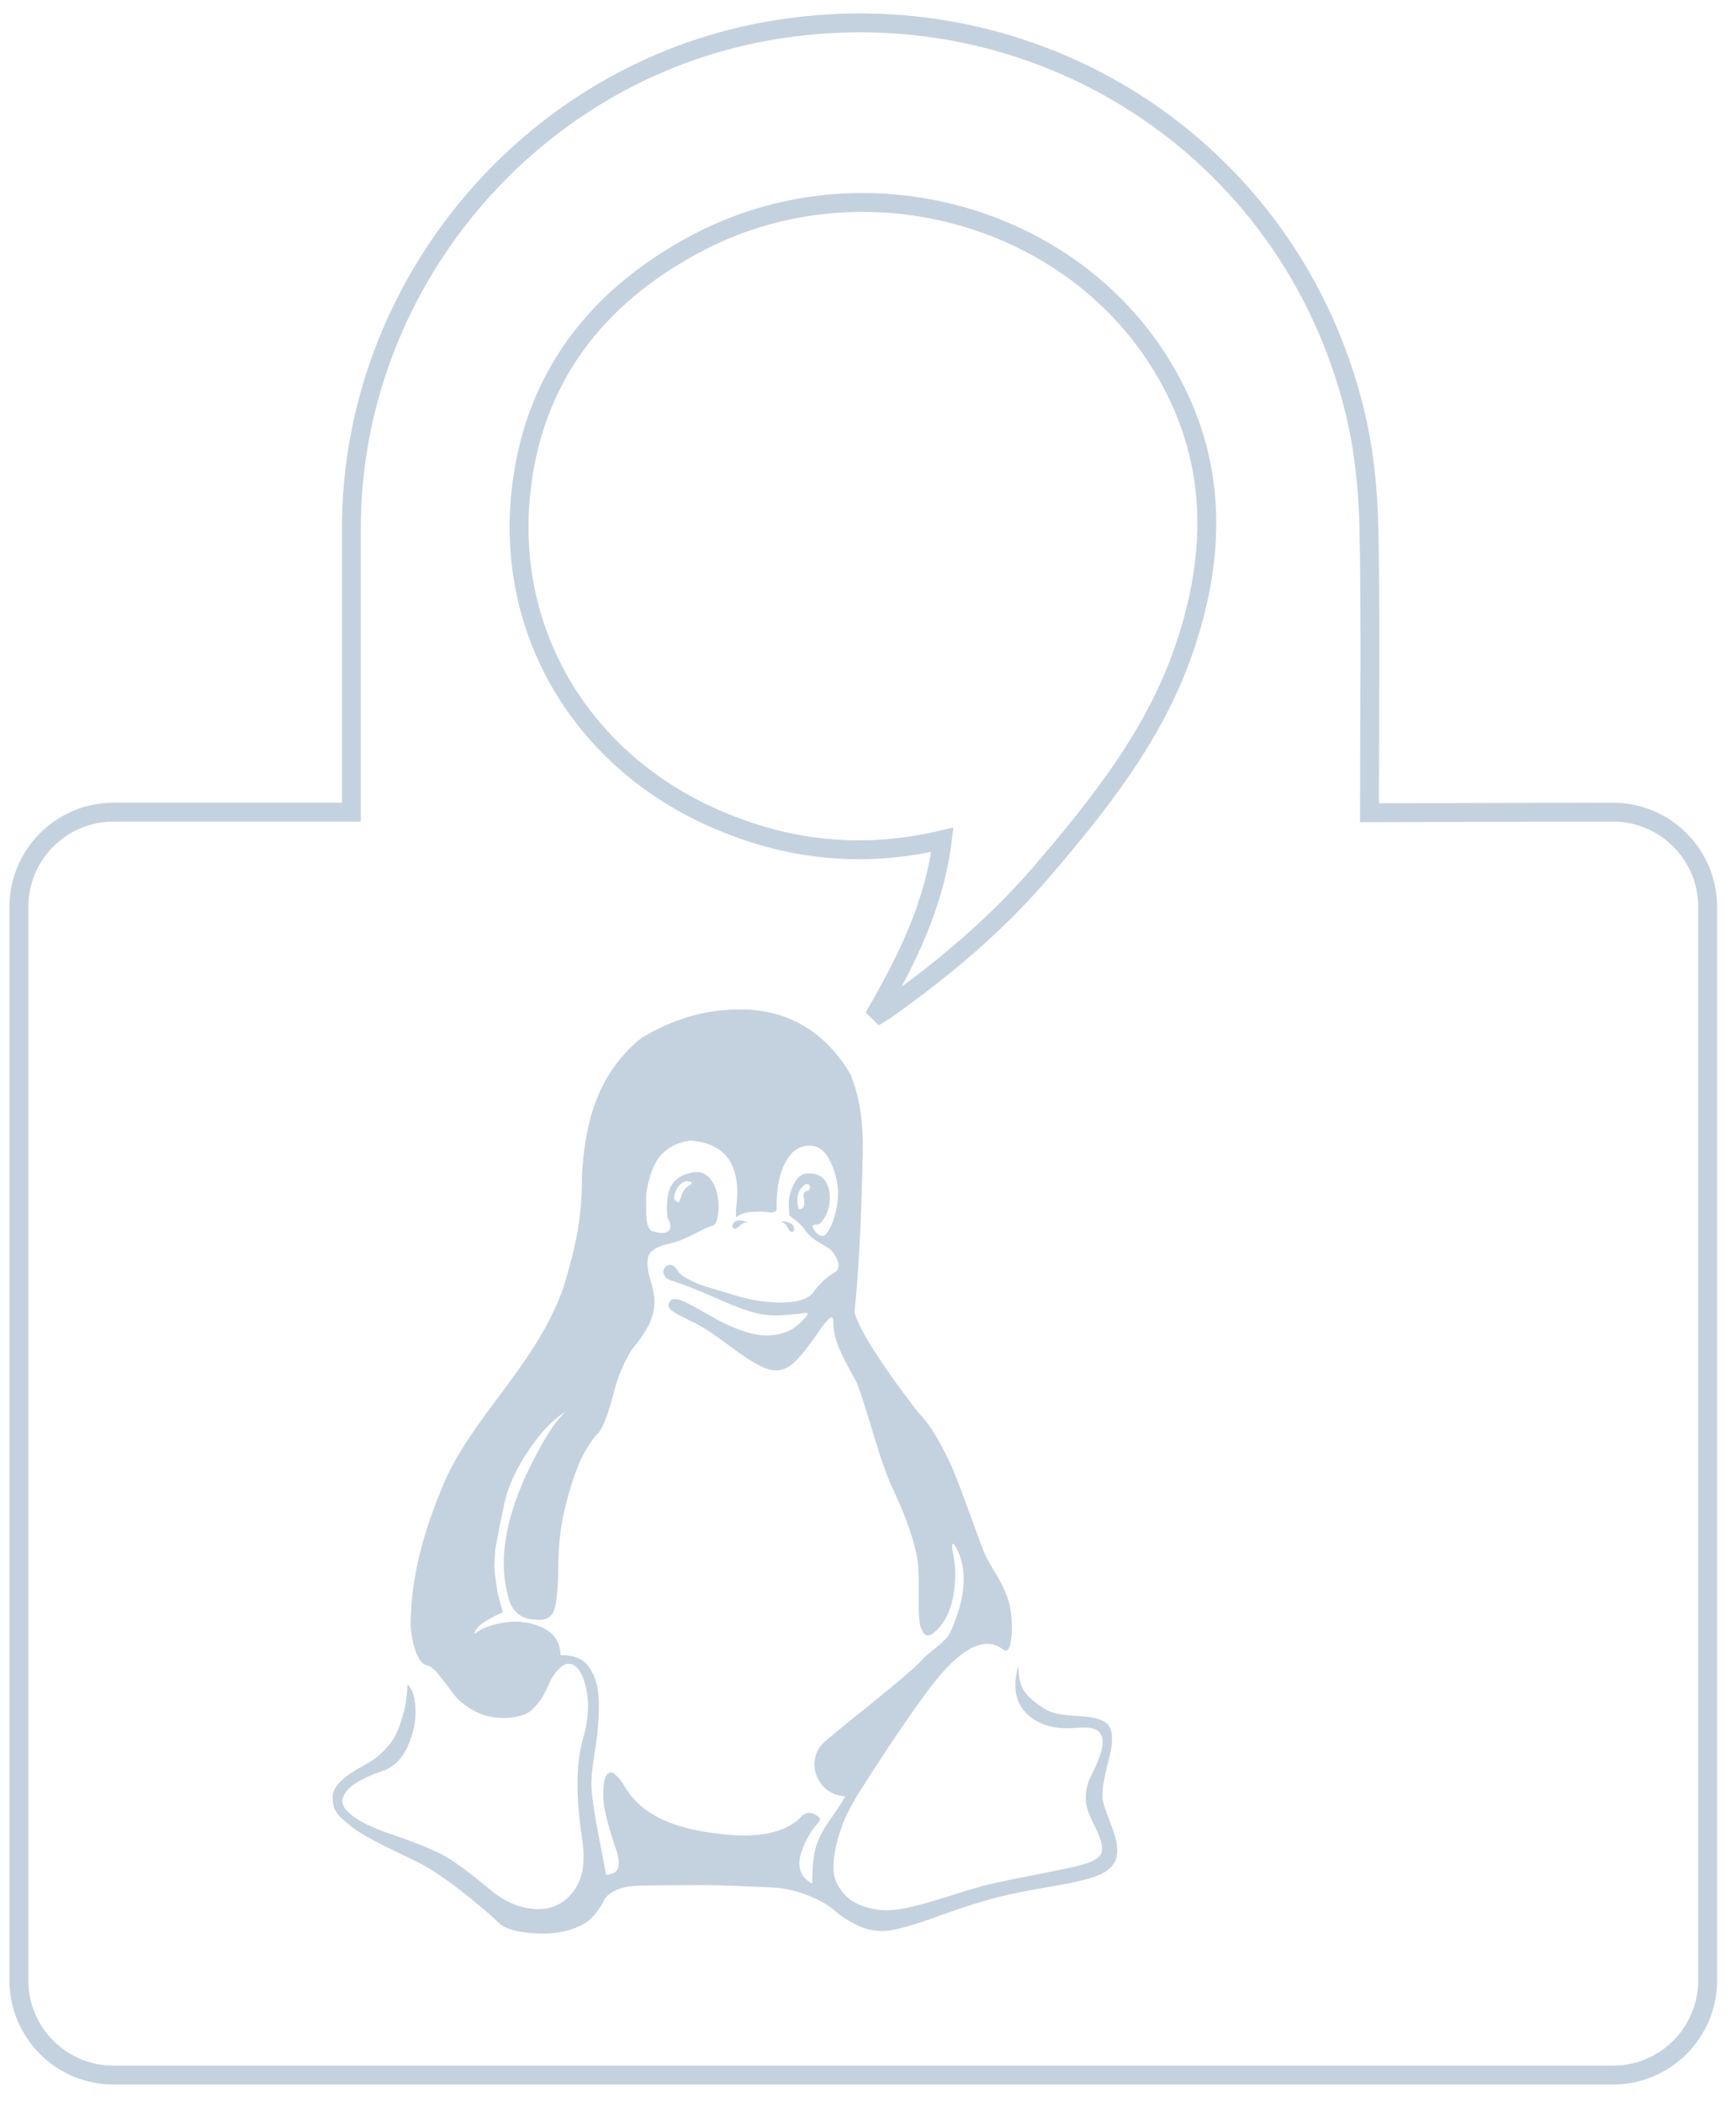 <?xml version="1.0" encoding="UTF-8" standalone="no"?>
<!-- Generator: Adobe Illustrator 15.0.0, SVG Export Plug-In . SVG Version: 6.00 Build 0)  -->

<svg
   xmlns:dc="http://purl.org/dc/elements/1.1/"
   xmlns:cc="http://creativecommons.org/ns#"
   xmlns:rdf="http://www.w3.org/1999/02/22-rdf-syntax-ns#"
   xmlns:svg="http://www.w3.org/2000/svg"
   xmlns="http://www.w3.org/2000/svg"
   xmlns:sodipodi="http://sodipodi.sourceforge.net/DTD/sodipodi-0.dtd"
   xmlns:inkscape="http://www.inkscape.org/namespaces/inkscape"
   version="1.1"
   id="Layer_1"
   x="0px"
   y="0px"
   width="90px"
   height="109px"
   viewBox="-1 -1 92 111"
   enable-background="new 0 0 90 109"
   xml:space="preserve"
   inkscape:version="0.48.5 r10040"
   sodipodi:docname="linux.svg"><defs
     id="defs9" /><sodipodi:namedview
     pagecolor="#ffffff"
     bordercolor="#666666"
     borderopacity="1"
     objecttolerance="10"
     gridtolerance="10"
     guidetolerance="10"
     inkscape:pageopacity="0"
     inkscape:pageshadow="2"
     inkscape:window-width="1680"
     inkscape:window-height="1011"
     id="namedview7"
     showgrid="false"
     inkscape:snap-bbox="false"
     inkscape:zoom="97.982944"
     inkscape:cx="42.38707"
     inkscape:cy="46.875624"
     inkscape:window-x="0"
     inkscape:window-y="20"
     inkscape:window-maximized="1"
     inkscape:current-layer="Layer_1" /><g
     id="g3"><path
       d="m 71.574,41.851 c 0,-4.685 0.074,-10.553 -0.033,-15.237 C 71.494,24.596 71.273,22.538 70.795,20.58 67.374,6.581 53.823,-2.125 39.594,0.45 26.998,2.729 17.621,13.968 17.621,26.786 l 0,13.865 0,1.17 c -0.475,0 -0.794,-10e-4 -1.116,0 l -11.482,0 C 2.25,41.821 0,44.07 0,46.844 l 0,56.875 c 0,2.773 2.25,5.023 5.023,5.023 l 79.451,0 c 2.775,0 5.024,-2.25 5.024,-5.023 l 0,-56.875 c 0,-2.774 -2.249,-5.023 -5.024,-5.023 z m -9.795,-8.747 c -1.562,4.611 -4.52,8.305 -7.61,11.912 -2.386,2.783 -5.19,5.125 -8.176,7.247 -0.144,0.103 -0.298,0.188 -0.685,0.427 1.781,-3.076 3.217,-5.998 3.633,-9.404 -4.234,1.002 -8.227,0.564 -12.093,-1.14 -6.862,-3.023 -10.963,-9.618 -10.263,-17.063 0.573,-6.127 3.94,-10.543 9.321,-13.395 8.667,-4.593 19.734,-1.655 24.689,6.516 2.887,4.758 2.932,9.741 1.184,14.9"
       id="path5"
       style="fill:none;stroke:#c4d2df;stroke-opacity:1"
       inkscape:connector-curvature="0"
       sodipodi:nodetypes="ccccscccssssssscccccccccccc" /></g><path
     inkscape:connector-curvature="0"
     d="m 40.294,63.509 c 0.2,0.018 0.342,0.114 0.424,0.287 0.082,0.173 0.159,0.26 0.232,0.26 0.091,0.018 0.137,-0.027 0.137,-0.137 0,-0.219 -0.173,-0.355 -0.519,-0.41 z m -2.377,0.383 c 0.073,0.018 0.178,-0.041 0.314,-0.178 0.137,-0.137 0.296,-0.178 0.478,-0.123 -0.437,-0.2 -0.729,-0.182 -0.874,0.055 -0.055,0.109 -0.027,0.191 0.082,0.246 z M 24.145,85.368 c 0,-0.328 0.501,-0.71 1.503,-1.148 -0.073,-0.273 -0.141,-0.524 -0.205,-0.751 -0.064,-0.228 -0.109,-0.465 -0.137,-0.71 -0.027,-0.246 -0.055,-0.442 -0.082,-0.587 -0.027,-0.146 -0.032,-0.351 -0.014,-0.615 0.018,-0.264 0.027,-0.442 0.027,-0.533 0,-0.091 0.032,-0.291 0.096,-0.601 0.064,-0.31 0.1,-0.496 0.109,-0.56 0.009,-0.064 0.055,-0.291 0.137,-0.683 0.082,-0.392 0.132,-0.633 0.15,-0.724 0.182,-0.874 0.61,-1.812 1.284,-2.814 0.674,-1.002 1.33,-1.685 1.967,-2.049 -0.437,0.364 -0.956,1.12 -1.557,2.268 -1.585,2.951 -2.077,5.483 -1.475,7.596 0.2,0.729 0.656,1.111 1.366,1.148 0.565,0.073 0.915,-0.096 1.052,-0.505 0.137,-0.41 0.209,-1.17 0.219,-2.282 0.009,-1.111 0.114,-2.086 0.314,-2.924 0.164,-0.71 0.342,-1.339 0.533,-1.885 0.191,-0.546 0.369,-0.961 0.533,-1.243 0.164,-0.282 0.305,-0.505 0.424,-0.669 0.118,-0.164 0.237,-0.301 0.355,-0.41 0.546,-0.858 0.732,-2.098 1.052,-3.006 0.31,-0.747 0.578,-1.257 0.806,-1.53 0.228,-0.273 0.442,-0.574 0.642,-0.902 0.2,-0.328 0.337,-0.692 0.41,-1.093 0.073,-0.383 0.018,-0.87 -0.164,-1.462 -0.182,-0.592 -0.223,-1.043 -0.123,-1.353 0.1,-0.31 0.505,-0.537 1.216,-0.683 0.273,-0.055 0.679,-0.219 1.216,-0.492 0.537,-0.273 0.861,-0.419 0.97,-0.437 0.146,-0.018 0.246,-0.255 0.301,-0.71 0.08,-1.16 -0.375,-2.172 -1.202,-2.131 -1.501,0.198 -1.58,1.204 -1.503,2.404 0.2,0.346 0.219,0.587 0.055,0.724 -0.164,0.137 -0.437,0.141 -0.82,0.014 -0.237,-0.073 -0.355,-0.401 -0.355,-0.984 l 0,-1.011 c 0.091,-0.546 0.214,-1.002 0.369,-1.366 0.155,-0.364 0.346,-0.642 0.574,-0.833 0.228,-0.191 0.442,-0.328 0.642,-0.41 0.2,-0.082 0.446,-0.15 0.738,-0.205 1.949,0.146 2.76,1.366 2.432,3.661 0,0.273 0.009,0.41 0.027,0.41 0.164,-0.164 0.433,-0.26 0.806,-0.287 0.373,-0.027 0.674,-0.023 0.902,0.014 0.228,0.036 0.369,-0.009 0.424,-0.137 -0.018,-1.038 0.128,-1.858 0.437,-2.459 0.31,-0.601 0.72,-0.911 1.23,-0.929 0.492,-0.018 0.87,0.232 1.134,0.751 0.264,0.519 0.414,1.061 0.451,1.626 0.018,0.273 -0.014,0.61 -0.096,1.011 -0.082,0.401 -0.2,0.742 -0.355,1.025 -0.155,0.282 -0.296,0.405 -0.424,0.369 -0.182,-0.055 -0.328,-0.182 -0.437,-0.383 -0.073,-0.164 -0.009,-0.237 0.191,-0.219 0.128,0 0.269,-0.132 0.424,-0.396 0.155,-0.264 0.241,-0.569 0.26,-0.915 0.018,-0.401 -0.064,-0.738 -0.246,-1.011 -0.182,-0.273 -0.492,-0.401 -0.929,-0.383 -0.31,0 -0.556,0.191 -0.738,0.574 -0.182,0.383 -0.269,0.738 -0.26,1.066 0.009,0.328 0.023,0.528 0.041,0.601 0.401,0.273 0.683,0.537 0.847,0.792 0.146,0.219 0.396,0.433 0.751,0.642 0.355,0.209 0.542,0.323 0.56,0.342 0.237,0.255 0.378,0.501 0.424,0.738 0.046,0.237 -0.023,0.401 -0.205,0.492 -0.255,0.146 -0.483,0.323 -0.683,0.533 -0.2,0.209 -0.346,0.383 -0.437,0.519 -0.091,0.137 -0.26,0.255 -0.505,0.355 -0.246,0.1 -0.569,0.159 -0.97,0.178 -0.856,0.036 -1.785,-0.1 -2.787,-0.41 -0.036,-0.018 -0.246,-0.082 -0.628,-0.191 -0.383,-0.109 -0.697,-0.205 -0.943,-0.287 -0.246,-0.082 -0.515,-0.2 -0.806,-0.355 -0.291,-0.155 -0.483,-0.314 -0.574,-0.478 -0.164,-0.255 -0.346,-0.328 -0.546,-0.219 -0.091,0.055 -0.15,0.132 -0.178,0.232 -0.027,0.1 3e-6,0.209 0.082,0.328 0.082,0.118 0.232,0.205 0.451,0.26 0.364,0.109 0.879,0.305 1.544,0.587 0.665,0.282 1.079,0.46 1.243,0.533 0.801,0.346 1.439,0.556 1.913,0.628 0.455,0.091 1.175,0.073 2.159,-0.055 0.182,-0.036 0.264,-0.018 0.246,0.055 -0.018,0.073 -0.173,0.246 -0.465,0.519 -0.455,0.419 -1.066,0.619 -1.831,0.601 -0.31,-0.018 -0.638,-0.082 -0.984,-0.191 -0.346,-0.109 -0.674,-0.237 -0.984,-0.383 -0.31,-0.146 -0.615,-0.305 -0.915,-0.478 -0.301,-0.173 -0.574,-0.328 -0.82,-0.465 -0.246,-0.137 -0.469,-0.246 -0.669,-0.328 -0.2,-0.082 -0.36,-0.105 -0.478,-0.068 -0.118,0.036 -0.196,0.137 -0.232,0.301 0,0.036 0.009,0.077 0.027,0.123 0.018,0.046 0.055,0.091 0.109,0.137 0.055,0.046 0.109,0.087 0.164,0.123 0.055,0.036 0.132,0.082 0.232,0.137 0.1,0.055 0.182,0.096 0.246,0.123 0.064,0.027 0.155,0.073 0.273,0.137 0.118,0.064 0.205,0.105 0.26,0.123 0.51,0.255 1.125,0.656 1.844,1.202 0.72,0.546 1.325,0.938 1.817,1.175 0.492,0.237 0.938,0.246 1.339,0.027 0.383,-0.2 0.956,-0.865 1.721,-1.995 0.401,-0.565 0.628,-0.765 0.683,-0.601 0.018,0.055 0.027,0.146 0.027,0.273 0,0.455 0.137,0.97 0.41,1.544 0.273,0.574 0.542,1.079 0.806,1.516 0.733,1.944 1.204,4.167 1.967,5.765 0.72,1.53 1.152,2.814 1.298,3.853 0.036,0.328 0.05,0.956 0.041,1.885 -0.009,0.929 0.041,1.466 0.15,1.612 0.146,0.437 0.41,0.465 0.792,0.082 0.583,-0.565 0.911,-1.421 0.984,-2.568 0.036,-0.51 -5e-6,-1.02 -0.109,-1.53 -0.073,-0.346 -0.064,-0.51 0.027,-0.492 l 0.109,0.137 c 0.656,1.184 0.565,2.696 -0.273,4.536 -0.091,0.219 -0.319,0.474 -0.683,0.765 -0.364,0.291 -0.583,0.474 -0.656,0.546 -0.364,0.419 -1.312,1.243 -2.842,2.473 -1.53,1.23 -2.377,1.926 -2.541,2.09 -0.291,0.273 -0.451,0.619 -0.478,1.038 -0.027,0.419 0.1,0.811 0.383,1.175 0.282,0.364 0.697,0.574 1.243,0.628 -0.146,0.273 -0.41,0.679 -0.792,1.216 -0.383,0.537 -0.638,1.029 -0.765,1.475 -0.128,0.446 -0.191,1.088 -0.191,1.926 -0.838,-0.437 -0.902,-1.275 -0.191,-2.514 0.073,-0.146 0.168,-0.291 0.287,-0.437 0.118,-0.146 0.205,-0.255 0.26,-0.328 0.055,-0.073 0.073,-0.128 0.055,-0.164 -0.055,-0.091 -0.173,-0.178 -0.355,-0.26 -0.182,-0.082 -0.364,-0.059 -0.546,0.068 -0.838,0.947 -2.35,1.275 -4.536,0.984 -2.423,-0.273 -4.035,-1.066 -4.836,-2.377 -0.419,-0.692 -0.729,-0.965 -0.929,-0.82 -0.219,0.109 -0.31,0.583 -0.273,1.421 0.018,0.455 0.228,1.293 0.628,2.514 0.164,0.419 0.219,0.761 0.164,1.025 -0.055,0.264 -0.273,0.405 -0.656,0.424 -0.055,-0.346 -0.187,-1.047 -0.396,-2.104 -0.209,-1.057 -0.332,-1.876 -0.369,-2.459 -0.036,-0.383 0.023,-1.052 0.178,-2.008 0.155,-0.956 0.223,-1.84 0.205,-2.65 C 30.712,88.095 30.502,87.453 30.102,86.98 29.828,86.652 29.364,86.488 28.708,86.488 28.69,85.814 28.376,85.331 27.766,85.04 27.155,84.748 26.495,84.653 25.785,84.753 25.074,84.853 24.528,85.058 24.145,85.368 z M 41.305,62.771 c -0.135,-0.573 0.021,-1.01 0.383,-1.23 0.164,-0.036 0.246,0.027 0.246,0.191 -0.036,0.091 -0.082,0.146 -0.137,0.164 -0.182,0 -0.246,0.137 -0.191,0.41 0.055,0.364 -0.018,0.546 -0.219,0.546 -0.055,0 -0.082,-0.027 -0.082,-0.082 z m -6.585,-0.437 c 0,-0.2 0.046,-0.378 0.137,-0.533 0.091,-0.155 0.191,-0.269 0.301,-0.342 0.109,-0.073 0.191,-0.1 0.246,-0.082 0.255,0.018 0.319,0.082 0.191,0.191 -0.455,0.205 -0.466,0.612 -0.601,0.902 -0.142,0.076 -0.17,-0.085 -0.273,-0.137 z M 17.806,92.608 c -0.364,0.219 -0.647,0.442 -0.847,0.669 -0.2,0.228 -0.31,0.446 -0.328,0.656 -0.018,0.209 0.005,0.414 0.068,0.615 0.064,0.2 0.205,0.401 0.424,0.601 0.219,0.2 0.433,0.378 0.642,0.533 0.209,0.155 0.483,0.323 0.82,0.505 0.337,0.182 0.624,0.332 0.861,0.451 0.237,0.118 0.528,0.26 0.874,0.424 0.346,0.164 0.592,0.282 0.738,0.355 0.692,0.346 1.471,0.856 2.336,1.53 0.865,0.674 1.553,1.257 2.063,1.749 0.31,0.291 0.929,0.469 1.858,0.533 0.929,0.064 1.74,-0.068 2.432,-0.396 0.328,-0.164 0.597,-0.378 0.806,-0.642 0.209,-0.264 0.36,-0.496 0.451,-0.697 0.091,-0.2 0.291,-0.378 0.601,-0.533 0.31,-0.155 0.738,-0.241 1.284,-0.26 0.801,-0.018 1.986,-0.027 3.552,-0.027 0.346,0 0.865,0.014 1.557,0.041 0.692,0.027 1.22,0.05 1.585,0.068 0.801,0.018 1.526,0.155 2.172,0.41 0.647,0.255 1.134,0.528 1.462,0.82 0.328,0.291 0.724,0.551 1.189,0.779 0.465,0.228 0.952,0.332 1.462,0.314 0.528,-0.018 1.539,-0.301 3.033,-0.847 1.494,-0.546 2.823,-0.938 3.989,-1.175 0.346,-0.073 0.811,-0.159 1.394,-0.26 0.583,-0.1 1.038,-0.182 1.366,-0.246 0.328,-0.064 0.688,-0.15 1.079,-0.26 0.392,-0.109 0.697,-0.241 0.915,-0.396 0.219,-0.155 0.373,-0.332 0.465,-0.533 0.182,-0.419 0.118,-1.025 -0.191,-1.817 -0.31,-0.792 -0.474,-1.289 -0.492,-1.489 -0.018,-0.291 0.018,-0.656 0.109,-1.093 0.091,-0.437 0.182,-0.824 0.273,-1.161 0.091,-0.337 0.132,-0.669 0.123,-0.997 -0.009,-0.328 -0.105,-0.574 -0.287,-0.738 -0.255,-0.219 -0.774,-0.346 -1.557,-0.383 -0.783,-0.036 -1.33,-0.146 -1.639,-0.328 -0.546,-0.328 -0.929,-0.647 -1.148,-0.956 -0.219,-0.31 -0.328,-0.774 -0.328,-1.394 -0.383,1.33 -0.091,2.295 0.874,2.896 0.583,0.364 1.339,0.501 2.268,0.41 0.619,-0.055 1.011,0.036 1.175,0.273 0.237,0.273 0.191,0.792 -0.137,1.557 -0.036,0.109 -0.109,0.273 -0.219,0.492 -0.109,0.219 -0.187,0.383 -0.232,0.492 -0.046,0.109 -0.087,0.264 -0.123,0.465 -0.036,0.2 -0.046,0.401 -0.027,0.601 0,0.273 0.155,0.72 0.465,1.339 0.31,0.619 0.437,1.057 0.383,1.312 -0.055,0.31 -0.392,0.546 -1.011,0.71 -0.364,0.109 -1.134,0.278 -2.309,0.505 -1.175,0.228 -2.081,0.414 -2.719,0.56 -0.437,0.109 -1.111,0.31 -2.022,0.601 -0.911,0.291 -1.662,0.501 -2.254,0.628 -0.592,0.128 -1.098,0.164 -1.516,0.109 -0.783,-0.109 -1.371,-0.364 -1.762,-0.765 -0.392,-0.401 -0.601,-0.838 -0.628,-1.312 -0.027,-0.474 0.041,-1.006 0.205,-1.598 0.164,-0.592 0.337,-1.066 0.519,-1.421 0.182,-0.355 0.364,-0.688 0.546,-0.997 2.204,-3.461 3.743,-5.665 4.618,-6.612 1.239,-1.348 2.268,-1.712 3.088,-1.093 0.2,0.164 0.337,0.027 0.41,-0.41 0.055,-0.291 0.073,-0.638 0.055,-1.038 -0.018,-0.528 -0.109,-1.002 -0.273,-1.421 -0.164,-0.419 -0.383,-0.847 -0.656,-1.284 -0.273,-0.437 -0.474,-0.82 -0.601,-1.148 -0.146,-0.383 -0.387,-1.038 -0.724,-1.967 -0.337,-0.929 -0.606,-1.639 -0.806,-2.131 -0.2,-0.492 -0.474,-1.047 -0.82,-1.667 -0.346,-0.619 -0.701,-1.111 -1.066,-1.475 -2.004,-2.605 -3.133,-4.381 -3.388,-5.328 0.219,-2.04 0.364,-4.864 0.437,-8.47 0.036,-1.639 -0.182,-3.019 -0.656,-4.14 -1.342,-2.29 -3.374,-3.414 -5.738,-3.429 -2.001,-0.028 -3.731,0.55 -5.328,1.503 -2.449,1.974 -3.023,4.734 -3.159,7.35 0.003,2.291 -0.33,3.68 -0.967,5.847 -1.484,4.19 -4.776,6.773 -6.353,10.41 -1.077,2.555 -1.743,4.927 -1.762,7.528 0.055,0.647 0.164,1.152 0.328,1.516 0.164,0.364 0.346,0.565 0.546,0.601 0.182,0.036 0.396,0.209 0.642,0.519 0.246,0.31 0.492,0.633 0.738,0.97 0.246,0.337 0.615,0.642 1.107,0.915 0.492,0.273 1.047,0.401 1.667,0.383 0.328,-0.018 0.615,-0.064 0.861,-0.137 0.246,-0.073 0.451,-0.196 0.615,-0.369 0.164,-0.173 0.287,-0.314 0.369,-0.424 0.082,-0.109 0.187,-0.296 0.314,-0.56 0.128,-0.264 0.209,-0.442 0.246,-0.533 0.401,-0.674 0.774,-0.947 1.12,-0.82 0.346,0.128 0.601,0.574 0.765,1.339 0.164,0.765 0.1,1.649 -0.191,2.65 -0.364,1.275 -0.373,3.051 -0.027,5.328 0.182,1.184 0.018,2.099 -0.492,2.746 -0.51,0.647 -1.175,0.947 -1.995,0.902 -0.82,-0.046 -1.594,-0.369 -2.323,-0.97 -1.075,-0.893 -1.89,-1.498 -2.445,-1.817 -0.556,-0.319 -1.498,-0.706 -2.828,-1.161 -0.965,-0.328 -1.667,-0.66 -2.104,-0.997 -0.437,-0.337 -0.606,-0.651 -0.505,-0.943 0.1,-0.291 0.328,-0.551 0.683,-0.779 0.355,-0.228 0.824,-0.442 1.407,-0.642 0.601,-0.2 1.052,-0.638 1.353,-1.312 0.301,-0.674 0.437,-1.334 0.41,-1.981 -0.027,-0.647 -0.168,-1.079 -0.424,-1.298 -0.018,0.565 -0.091,1.079 -0.219,1.544 -0.128,0.465 -0.26,0.833 -0.396,1.107 -0.137,0.273 -0.323,0.533 -0.56,0.779 -0.237,0.246 -0.428,0.419 -0.574,0.519 -0.146,0.1 -0.342,0.219 -0.587,0.355 -0.246,0.137 -0.396,0.223 -0.451,0.26 z"
     id="path4"
     style="fill:#c4d2df;fill-opacity:1;stroke:none"
     sodipodi:nodetypes="cscscccccccccccccsscscsccccsscsscccsscsscsccccscscsscccccscccsccscccscccssccscscsccccscscccccscccccccssscsccccccccsscccsscccscccccccscscsscssccssccccccccscscscccsscccccccscccsccccccccssccscsccccsscsscscscscscsccsccsscscsccccccsccsccscsccssssccccccscsssccccccccccscsssccscscssccsccscssscssccsssscc" /></svg>